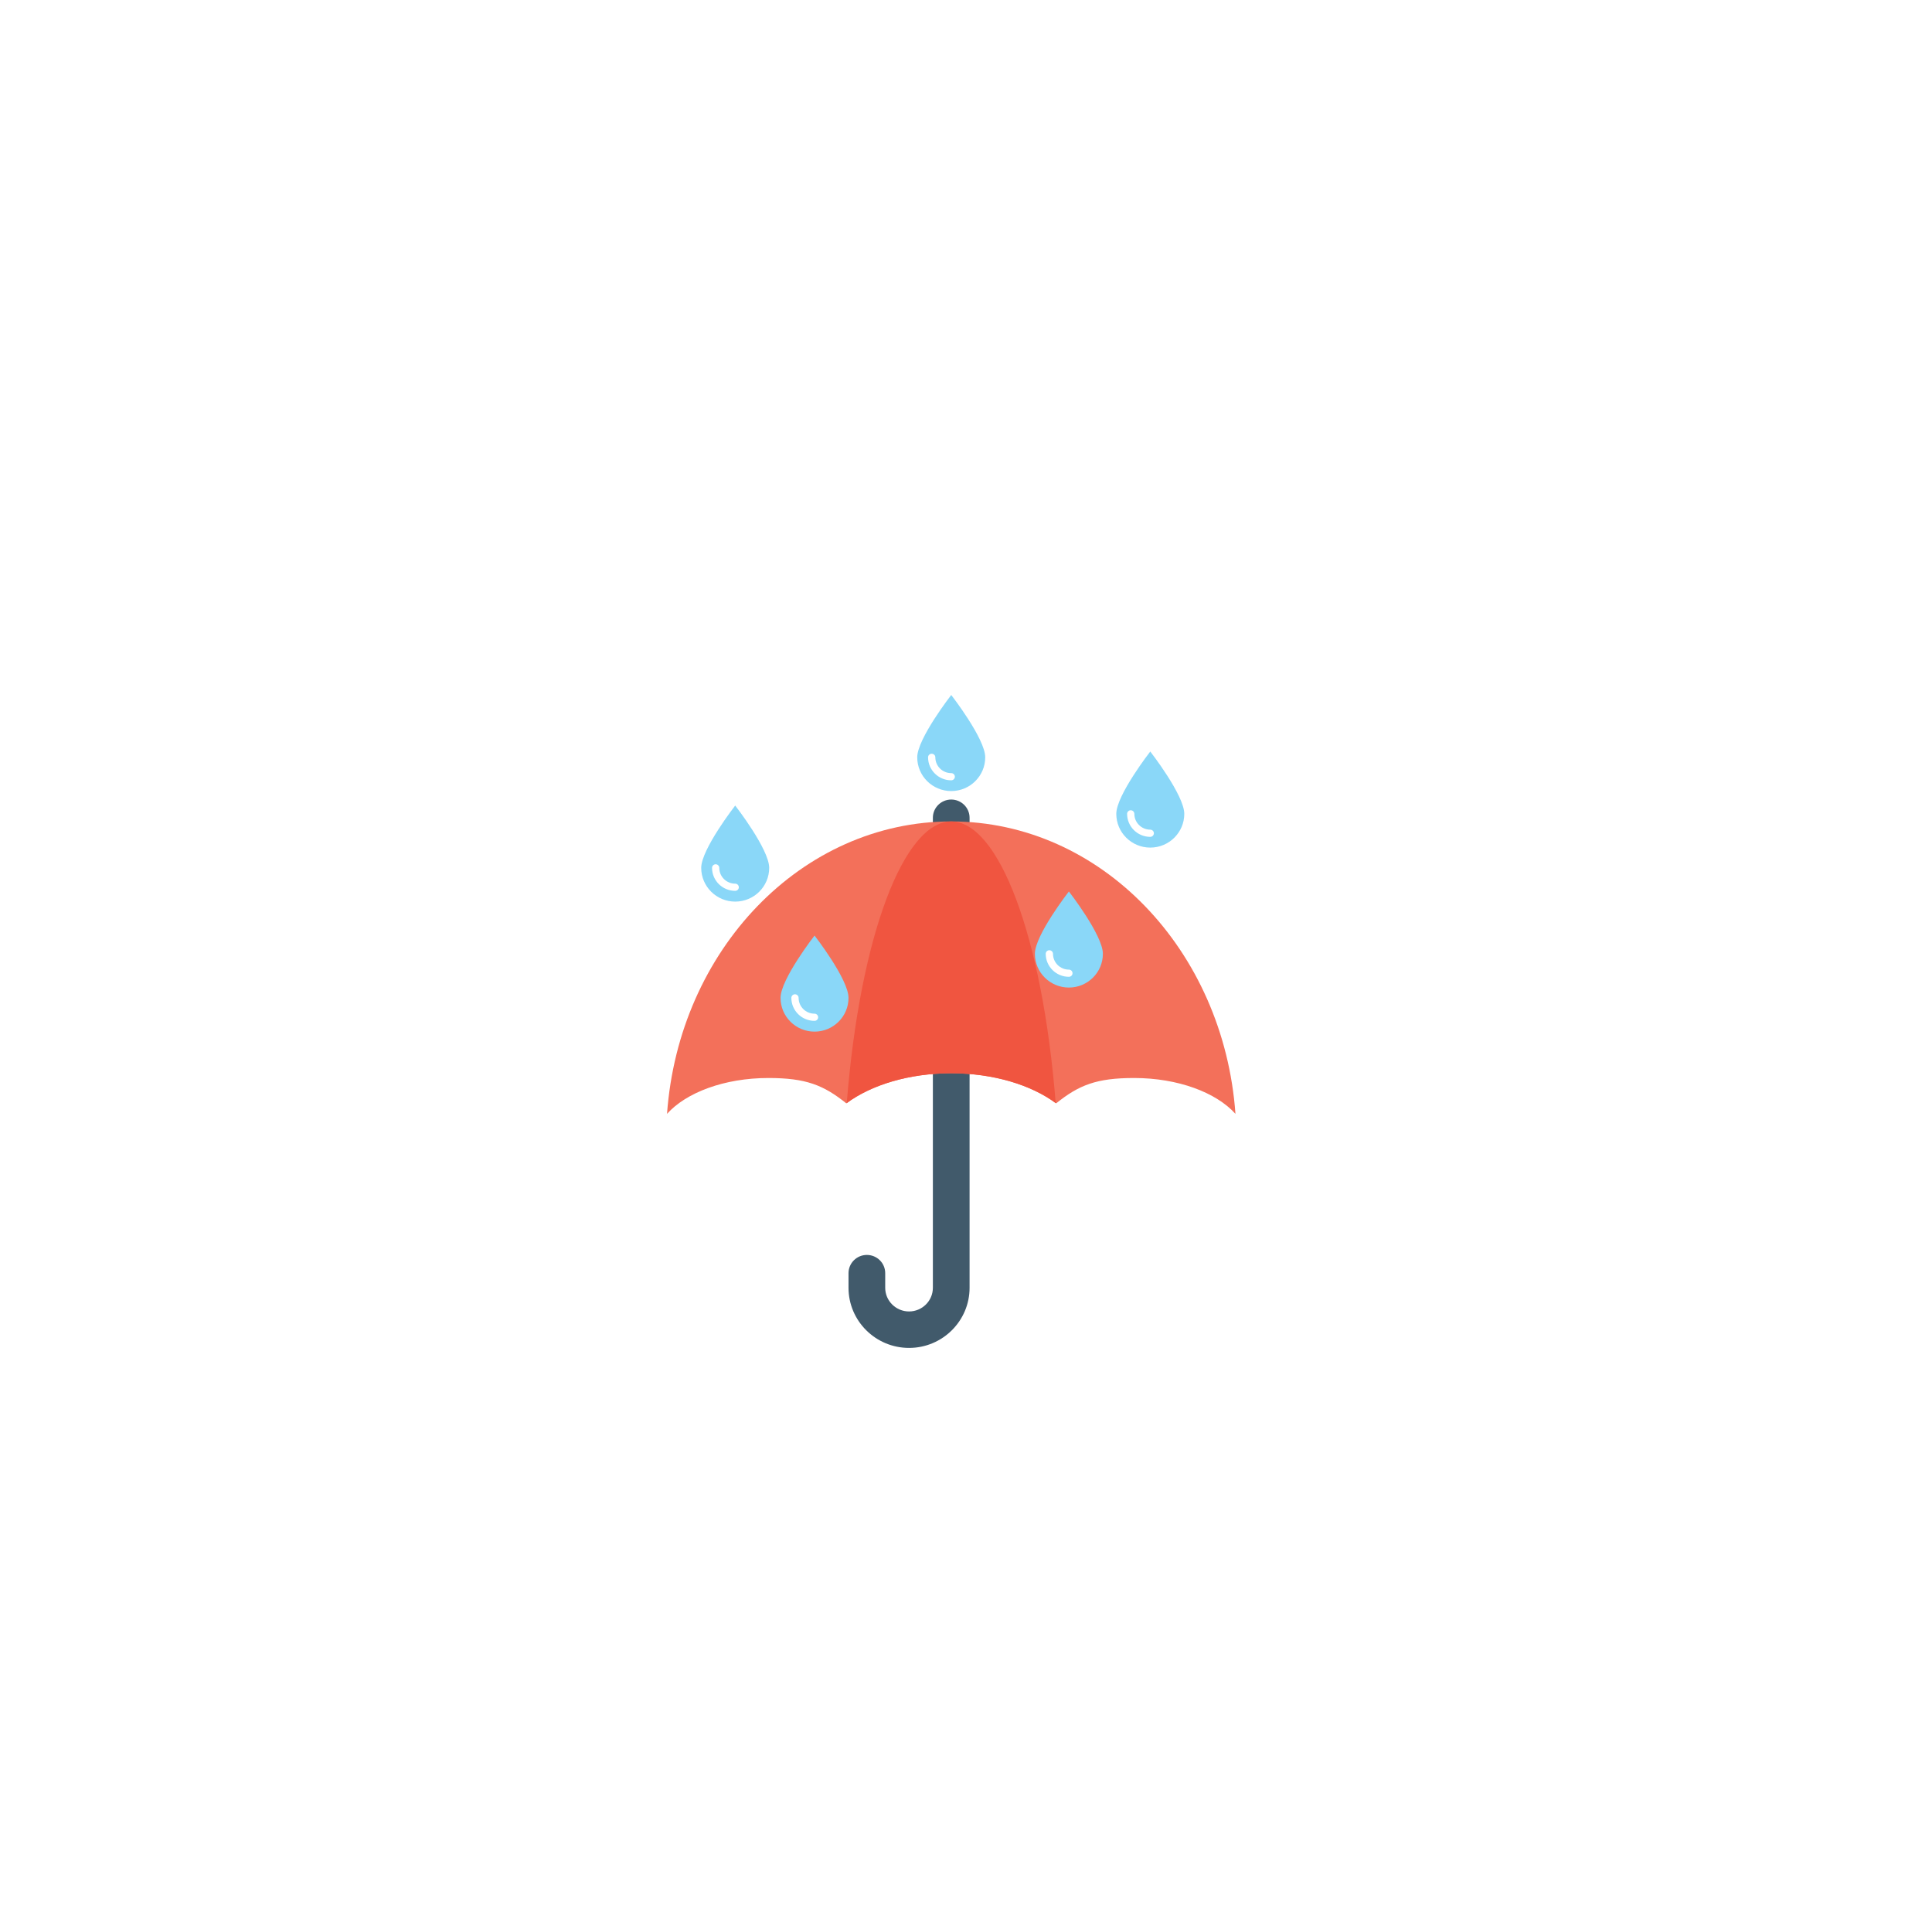 <?xml version="1.0" encoding="UTF-8"?>
<svg width="138.637px" height="138.481px" viewBox="0 0 138.637 138.481" version="1.1" xmlns="http://www.w3.org/2000/svg" xmlns:xlink="http://www.w3.org/1999/xlink">
    <!-- Generator: Sketch 52.6 (67491) - http://www.bohemiancoding.com/sketch -->
    <desc>Created with Sketch.</desc>
    <defs>
        <filter x="-74.3%" y="-74.9%" width="249.2%" height="251.0%" filterUnits="objectBoundingBox" id="filter-1">
            <feOffset dx="0" dy="6" in="SourceAlpha" result="shadowOffsetOuter1"></feOffset>
            <feGaussianBlur stdDeviation="10.5" in="shadowOffsetOuter1" result="shadowBlurOuter1"></feGaussianBlur>
            <feColorMatrix values="0 0 0 0 0   0 0 0 0 0   0 0 0 0 0  0 0 0 0.115 0" type="matrix" in="shadowBlurOuter1" result="shadowMatrixOuter1"></feColorMatrix>
            <feMerge>
                <feMergeNode in="shadowMatrixOuter1"></feMergeNode>
                <feMergeNode in="SourceGraphic"></feMergeNode>
            </feMerge>
        </filter>
    </defs>
    <g id="Page-1" stroke="none" stroke-width="1" fill="none" fill-rule="evenodd">
        <g id="icon/goals/rainyday">
            <g filter="url(#filter-1)" transform="translate(33.678, 34.515)">
                <path d="M35.308,70.108 C15.808,70.108 0,54.414 0,35.054 C0,15.694 15.808,0 35.308,0 C54.808,0 70.616,15.694 70.616,35.054 C70.616,54.414 54.808,70.108 35.308,70.108 Z" id="Fill-1-Copy-3" fill="#FFFFFF" fill-rule="nonzero"></path>
                <g id="protection" transform="translate(14.123, 9.348)" fill-rule="nonzero">
                    <g id="Group" transform="translate(12.998, 7.413)" fill="#415A6B">
                        <path d="M6.142,17.77 L6.142,35.119 C6.142,36.055 5.374,36.816 4.433,36.816 C3.49,36.816 2.722,36.055 2.722,35.119 L2.722,34.069 C2.722,33.346 2.134,32.761 1.406,32.761 C0.679,32.761 0.089,33.346 0.089,34.069 L0.089,35.119 C0.089,37.497 2.036,39.432 4.433,39.432 C6.829,39.432 8.776,37.497 8.776,35.119 L8.776,17.77 L6.142,17.77 Z" id="Shape"></path>
                        <path d="M8.776,3.965 L8.776,1.396 C8.776,0.674 8.187,0.089 7.46,0.089 C6.732,0.089 6.142,0.674 6.142,1.396 L6.142,3.965 L8.776,3.965 Z" id="Shape"></path>
                    </g>
                    <path d="M7.337,27.48 C10.021,27.48 11.29,27.983 12.93,29.3 C14.699,27.982 17.418,27.14 20.458,27.14 C23.497,27.14 26.218,27.982 27.985,29.3 C29.625,27.982 30.892,27.48 33.578,27.48 C36.739,27.48 39.48,28.524 40.853,30.052 C40.01,18.313 31.212,9.072 20.458,9.072 C9.704,9.072 0.905,18.313 0.064,30.052 C1.435,28.525 4.175,27.48 7.337,27.48" id="Shape" fill="#F3705A"></path>
                    <path d="M20.458,9.073 C17.067,9.073 13.917,17.245 12.96,29.28 C14.727,27.976 17.436,27.141 20.458,27.141 C23.481,27.141 26.187,27.976 27.954,29.28 C26.997,17.245 23.85,9.073 20.458,9.073" id="Shape" fill="#F05540"></path>
                    <path d="M7.395,12.402 C7.395,13.74 6.304,14.824 4.956,14.824 C3.61,14.824 2.517,13.74 2.517,12.402 C2.517,11.066 4.956,7.932 4.956,7.932 C4.956,7.932 7.395,11.066 7.395,12.402" id="Shape" fill="#8AD7F8"></path>
                    <path d="M4.955,14.052 C4.039,14.052 3.294,13.312 3.294,12.403 C3.294,12.261 3.411,12.145 3.554,12.145 C3.696,12.145 3.813,12.261 3.813,12.403 C3.813,13.029 4.326,13.537 4.956,13.537 C5.099,13.537 5.216,13.653 5.216,13.796 C5.216,13.938 5.098,14.052 4.955,14.052" id="Shape" fill="#FFFFFF"></path>
                    <path d="M22.897,4.471 C22.897,5.809 21.804,6.893 20.458,6.893 C19.11,6.893 18.018,5.809 18.018,4.471 C18.018,3.134 20.458,0 20.458,0 C20.458,0 22.897,3.134 22.897,4.471" id="Shape" fill="#8AD7F8"></path>
                    <path d="M20.458,6.121 C19.542,6.121 18.795,5.381 18.795,4.471 C18.795,4.33 18.912,4.214 19.055,4.214 C19.199,4.214 19.317,4.33 19.317,4.471 C19.317,5.098 19.828,5.606 20.459,5.606 C20.602,5.606 20.719,5.722 20.719,5.863 C20.718,6.006 20.601,6.121 20.458,6.121" id="Shape" fill="#FFFFFF"></path>
                    <path d="M37.181,8.527 C37.181,9.864 36.088,10.949 34.74,10.949 C33.394,10.949 32.302,9.864 32.302,8.527 C32.302,7.189 34.74,4.055 34.74,4.055 C34.74,4.055 37.181,7.189 37.181,8.527" id="Shape" fill="#8AD7F8"></path>
                    <path d="M34.739,10.178 C33.823,10.178 33.078,9.438 33.078,8.528 C33.078,8.386 33.195,8.27 33.338,8.27 C33.481,8.27 33.598,8.386 33.598,8.528 C33.598,9.154 34.11,9.662 34.74,9.662 C34.883,9.662 35,9.778 35,9.92 C34.999,10.061 34.882,10.178 34.739,10.178" id="Shape" fill="#FFFFFF"></path>
                    <path d="M13.087,21.731 C13.087,23.068 11.995,24.153 10.649,24.153 C9.3,24.153 8.21,23.068 8.21,21.731 C8.21,20.393 10.649,17.259 10.649,17.259 C10.649,17.259 13.087,20.392 13.087,21.731" id="Shape" fill="#8AD7F8"></path>
                    <path d="M10.648,23.38 C9.731,23.38 8.985,22.64 8.985,21.731 C8.985,21.589 9.102,21.473 9.246,21.473 C9.389,21.473 9.506,21.589 9.506,21.731 C9.506,22.357 10.017,22.865 10.649,22.865 C10.791,22.865 10.908,22.981 10.908,23.124 C10.908,23.266 10.79,23.38 10.648,23.38" id="Shape" fill="#FFFFFF"></path>
                    <path d="M31.34,18.568 C31.34,19.906 30.247,20.991 28.901,20.991 C27.553,20.991 26.46,19.906 26.46,18.568 C26.46,17.231 28.901,14.097 28.901,14.097 C28.901,14.097 31.34,17.231 31.34,18.568" id="Shape" fill="#8AD7F8"></path>
                    <path d="M28.901,20.219 C27.985,20.219 27.238,19.479 27.238,18.569 C27.238,18.428 27.355,18.312 27.498,18.312 C27.642,18.312 27.76,18.428 27.76,18.569 C27.76,19.196 28.271,19.704 28.902,19.704 C29.045,19.704 29.162,19.82 29.162,19.963 C29.162,20.105 29.043,20.219 28.901,20.219" id="Shape" fill="#FFFFFF"></path>
                </g>
            </g>
        </g>
    </g>
</svg>